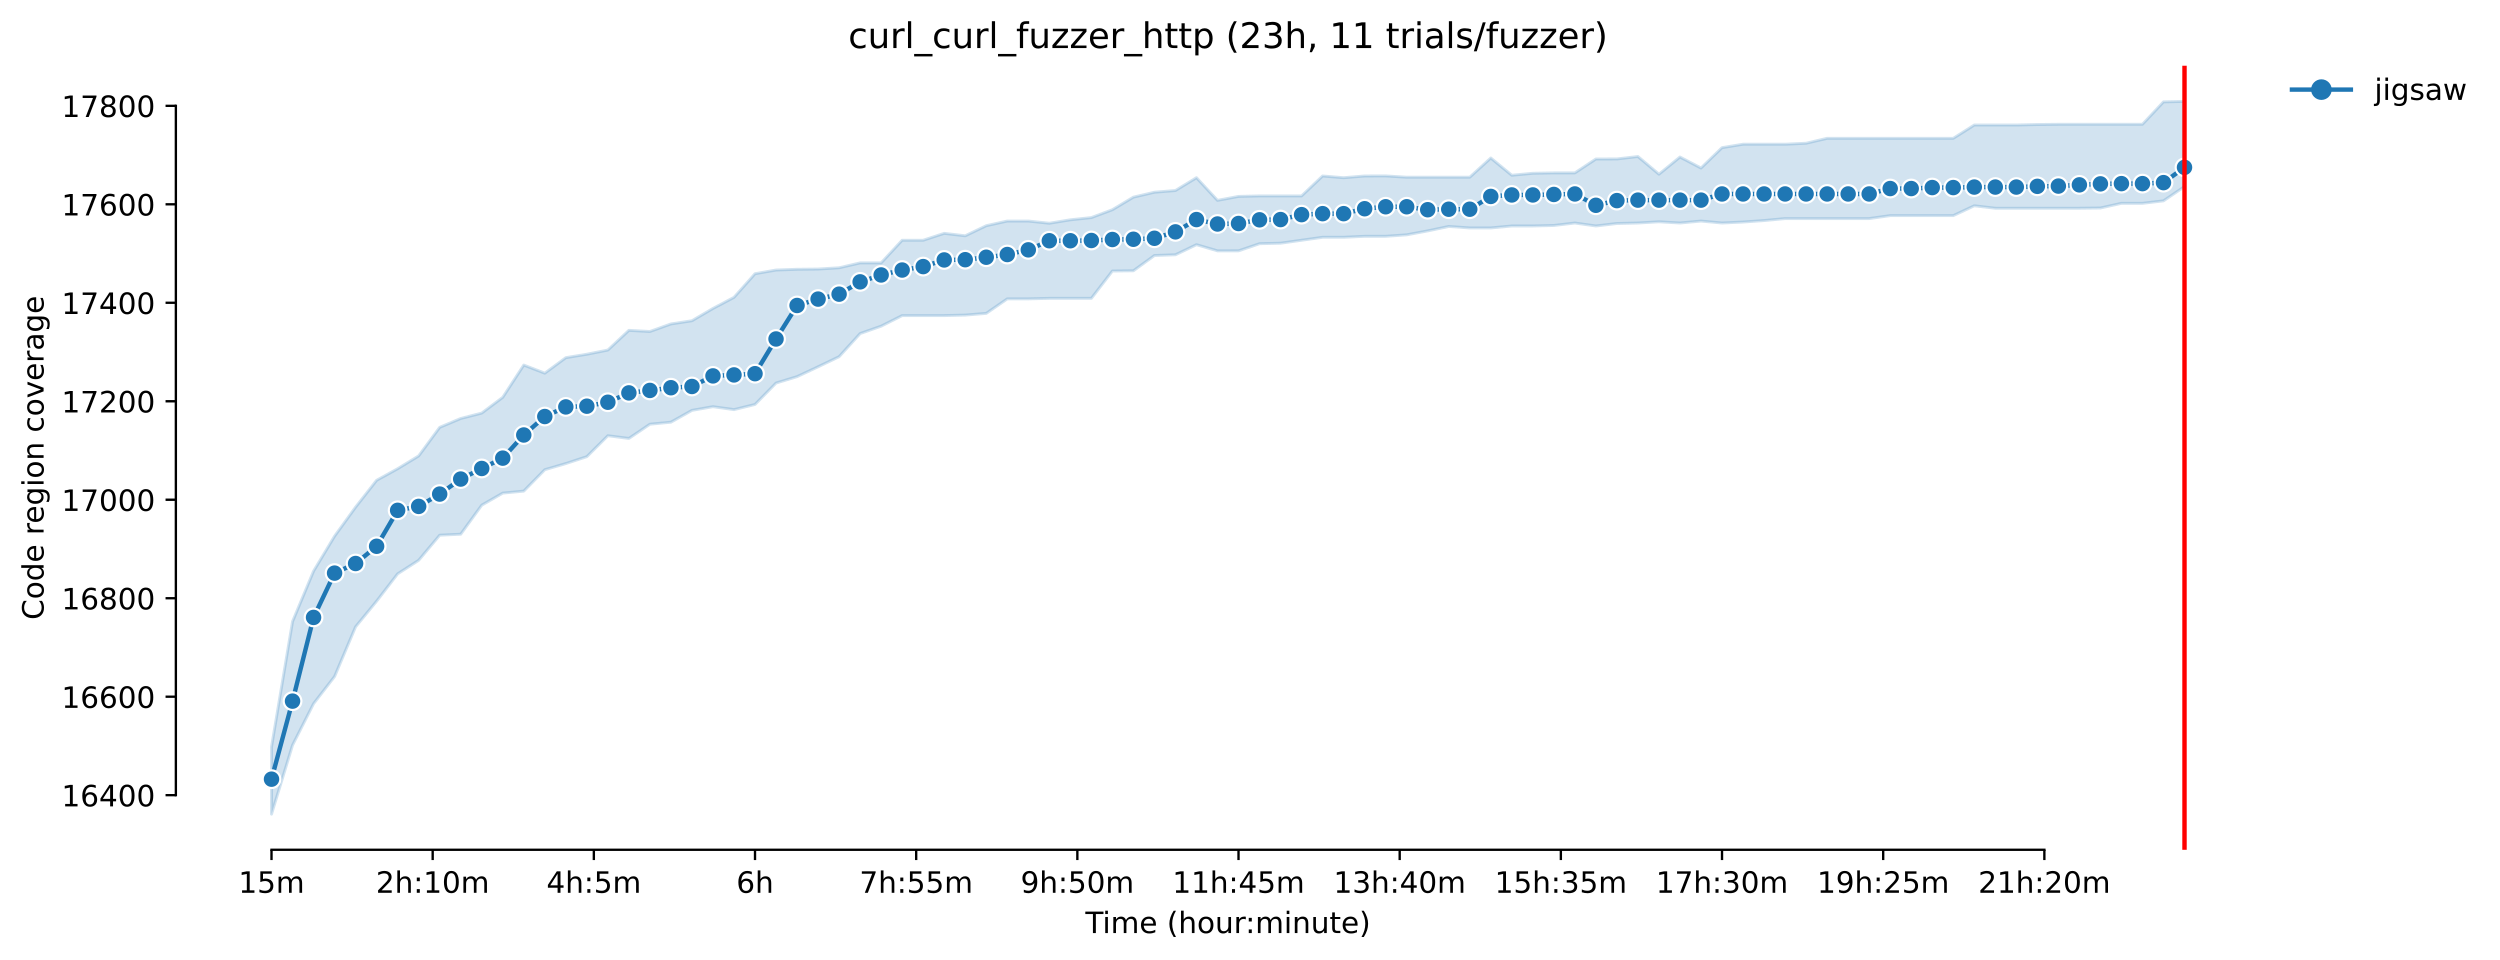 <?xml version="1.0" encoding="utf-8" standalone="no"?>
<!DOCTYPE svg PUBLIC "-//W3C//DTD SVG 1.1//EN"
  "http://www.w3.org/Graphics/SVG/1.1/DTD/svg11.dtd">
<!-- Created with matplotlib (https://matplotlib.org/) -->
<svg height="325.986pt" version="1.1" viewBox="0 0 848.551 325.986" width="848.551pt" xmlns="http://www.w3.org/2000/svg" xmlns:xlink="http://www.w3.org/1999/xlink">
 <defs>
  <style type="text/css">*{stroke-linecap:butt;stroke-linejoin:round;}</style>
 </defs>
 <g id="figure_1">
  <g id="patch_1">
   <path d="M 0 325.986 
L 848.551 325.986 
L 848.551 0 
L 0 0 
z
" style="fill:#ffffff;"/>
  </g>
  <g id="axes_1">
   <g id="patch_2">
    <path d="M 59.691 288.43 
L 773.931 288.43 
L 773.931 22.318 
L 59.691 22.318 
z
" style="fill:#ffffff;"/>
   </g>
   <g id="PolyCollection_1">
    <defs>
     <path d="M 92.156 -72.465 
L 92.156 -49.652 
L 99.291 -73.05 
L 106.427 -87.133 
L 113.562 -96.365 
L 120.697 -113.245 
L 127.832 -121.936 
L 134.968 -131.211 
L 142.103 -135.808 
L 149.238 -144.331 
L 156.373 -144.665 
L 163.509 -154.526 
L 170.644 -158.621 
L 177.779 -159.289 
L 184.915 -166.559 
L 192.05 -168.648 
L 199.185 -170.988 
L 206.32 -178.091 
L 213.456 -177.172 
L 220.591 -182 
L 227.726 -182.687 
L 234.861 -186.698 
L 241.997 -187.952 
L 249.132 -186.949 
L 256.267 -188.704 
L 263.402 -195.974 
L 270.538 -198.147 
L 277.673 -201.489 
L 284.808 -204.916 
L 291.943 -212.771 
L 299.079 -215.278 
L 306.214 -218.871 
L 313.349 -218.871 
L 320.485 -218.871 
L 327.62 -219.038 
L 334.755 -219.623 
L 341.89 -224.553 
L 349.026 -224.553 
L 356.161 -224.72 
L 363.296 -224.72 
L 370.431 -224.72 
L 377.567 -233.996 
L 384.702 -234.08 
L 391.837 -239.261 
L 398.972 -239.511 
L 406.108 -242.938 
L 413.243 -240.842 
L 420.378 -240.848 
L 427.514 -243.272 
L 434.649 -243.439 
L 441.784 -244.442 
L 448.919 -245.444 
L 456.055 -245.444 
L 463.19 -245.779 
L 470.325 -245.779 
L 477.46 -246.28 
L 484.596 -247.617 
L 491.731 -249.121 
L 498.866 -248.62 
L 506.001 -248.62 
L 513.137 -249.288 
L 520.272 -249.288 
L 527.407 -249.456 
L 534.542 -250.291 
L 541.678 -249.288 
L 548.813 -250.124 
L 555.948 -250.291 
L 563.084 -250.709 
L 570.219 -250.291 
L 577.354 -250.96 
L 584.489 -250.291 
L 591.625 -250.626 
L 598.76 -251.127 
L 605.895 -251.795 
L 613.03 -251.795 
L 620.166 -251.795 
L 627.301 -251.795 
L 634.436 -251.795 
L 641.571 -252.798 
L 648.707 -252.798 
L 655.842 -252.798 
L 662.977 -252.798 
L 670.113 -256.141 
L 677.248 -255.305 
L 684.383 -255.305 
L 691.518 -255.305 
L 698.654 -255.305 
L 705.789 -255.305 
L 712.924 -255.389 
L 720.059 -256.976 
L 727.195 -256.976 
L 734.33 -257.812 
L 741.465 -262.659 
L 741.465 -291.572 
L 741.465 -291.572 
L 734.33 -291.405 
L 727.195 -283.801 
L 720.059 -283.801 
L 712.924 -283.801 
L 705.789 -283.801 
L 698.654 -283.801 
L 691.518 -283.717 
L 684.383 -283.55 
L 677.248 -283.55 
L 670.113 -283.55 
L 662.977 -279.038 
L 655.842 -279.038 
L 648.707 -279.038 
L 641.571 -279.038 
L 634.436 -279.038 
L 627.301 -279.038 
L 620.166 -279.038 
L 613.03 -277.366 
L 605.895 -277.032 
L 598.76 -277.032 
L 591.625 -277.032 
L 584.489 -275.862 
L 577.354 -268.949 
L 570.219 -272.687 
L 563.084 -266.86 
L 555.948 -272.854 
L 548.813 -272.035 
L 541.678 -272.018 
L 534.542 -267.301 
L 527.407 -267.301 
L 520.272 -267.171 
L 513.137 -266.503 
L 506.001 -272.352 
L 498.866 -265.834 
L 491.731 -265.834 
L 484.596 -265.834 
L 477.46 -265.834 
L 470.325 -266.275 
L 463.19 -266.252 
L 456.055 -265.667 
L 448.919 -266.252 
L 441.784 -259.483 
L 434.649 -259.483 
L 427.514 -259.483 
L 420.378 -259.316 
L 413.243 -257.979 
L 406.108 -265.667 
L 398.972 -261.322 
L 391.837 -260.737 
L 384.702 -259.066 
L 377.567 -254.804 
L 370.431 -252.13 
L 363.296 -251.378 
L 356.161 -250.21 
L 349.026 -250.96 
L 341.89 -250.96 
L 334.755 -249.372 
L 327.62 -245.952 
L 320.485 -246.782 
L 313.349 -244.442 
L 306.214 -244.442 
L 299.079 -236.754 
L 291.943 -236.754 
L 284.808 -235.093 
L 277.673 -234.665 
L 270.538 -234.581 
L 263.402 -234.33 
L 256.267 -233.077 
L 249.132 -225.055 
L 241.997 -221.294 
L 234.861 -217.116 
L 227.726 -216.03 
L 220.591 -213.464 
L 213.456 -213.857 
L 206.32 -207.174 
L 199.185 -205.751 
L 192.05 -204.581 
L 184.915 -199.317 
L 177.779 -202.074 
L 170.644 -191.127 
L 163.509 -185.779 
L 156.373 -183.941 
L 149.238 -180.932 
L 142.103 -171.239 
L 134.968 -166.894 
L 127.832 -162.966 
L 120.697 -153.858 
L 113.562 -143.997 
L 106.427 -132.131 
L 99.291 -115.012 
L 92.156 -72.465 
z
" id="me5a1f3ed19" style="stroke:#1f77b4;stroke-opacity:0.2;"/>
    </defs>
    <g clip-path="url(#p9048ee7af1)">
     <use style="fill:#1f77b4;fill-opacity:0.2;stroke:#1f77b4;stroke-opacity:0.2;" x="0" xlink:href="#me5a1f3ed19" y="325.986"/>
    </g>
   </g>
   <g id="matplotlib.axis_1">
    <g id="xtick_1">
     <g id="line2d_1">
      <defs>
       <path d="M 0 0 
L 0 3.5 
" id="ma7b15129cd" style="stroke:#000000;stroke-width:0.8;"/>
      </defs>
      <g>
       <use style="stroke:#000000;stroke-width:0.8;" x="92.156" xlink:href="#ma7b15129cd" y="288.43"/>
      </g>
     </g>
     <g id="text_1">
      <!-- 15m -->
      <g transform="translate(80.923 303.029)scale(0.1 -0.1)">
       <defs>
        <path d="M 12.406 8.297 
L 28.516 8.297 
L 28.516 63.922 
L 10.984 60.406 
L 10.984 69.391 
L 28.422 72.906 
L 38.281 72.906 
L 38.281 8.297 
L 54.391 8.297 
L 54.391 0 
L 12.406 0 
z
" id="DejaVuSans-49"/>
        <path d="M 10.797 72.906 
L 49.516 72.906 
L 49.516 64.594 
L 19.828 64.594 
L 19.828 46.734 
Q 21.969 47.469 24.109 47.828 
Q 26.266 48.188 28.422 48.188 
Q 40.625 48.188 47.75 41.5 
Q 54.891 34.812 54.891 23.391 
Q 54.891 11.625 47.562 5.094 
Q 40.234 -1.422 26.906 -1.422 
Q 22.312 -1.422 17.547 -0.641 
Q 12.797 0.141 7.719 1.703 
L 7.719 11.625 
Q 12.109 9.234 16.797 8.062 
Q 21.484 6.891 26.703 6.891 
Q 35.156 6.891 40.078 11.328 
Q 45.016 15.766 45.016 23.391 
Q 45.016 31 40.078 35.438 
Q 35.156 39.891 26.703 39.891 
Q 22.75 39.891 18.812 39.016 
Q 14.891 38.141 10.797 36.281 
z
" id="DejaVuSans-53"/>
        <path d="M 52 44.188 
Q 55.375 50.25 60.062 53.125 
Q 64.75 56 71.094 56 
Q 79.641 56 84.281 50.016 
Q 88.922 44.047 88.922 33.016 
L 88.922 0 
L 79.891 0 
L 79.891 32.719 
Q 79.891 40.578 77.094 44.375 
Q 74.312 48.188 68.609 48.188 
Q 61.625 48.188 57.562 43.547 
Q 53.516 38.922 53.516 30.906 
L 53.516 0 
L 44.484 0 
L 44.484 32.719 
Q 44.484 40.625 41.703 44.406 
Q 38.922 48.188 33.109 48.188 
Q 26.219 48.188 22.156 43.531 
Q 18.109 38.875 18.109 30.906 
L 18.109 0 
L 9.078 0 
L 9.078 54.688 
L 18.109 54.688 
L 18.109 46.188 
Q 21.188 51.219 25.484 53.609 
Q 29.781 56 35.688 56 
Q 41.656 56 45.828 52.969 
Q 50 49.953 52 44.188 
z
" id="DejaVuSans-109"/>
       </defs>
       <use xlink:href="#DejaVuSans-49"/>
       <use x="63.623" xlink:href="#DejaVuSans-53"/>
       <use x="127.246" xlink:href="#DejaVuSans-109"/>
      </g>
     </g>
    </g>
    <g id="xtick_2">
     <g id="line2d_2">
      <g>
       <use style="stroke:#000000;stroke-width:0.8;" x="146.86" xlink:href="#ma7b15129cd" y="288.43"/>
      </g>
     </g>
     <g id="text_2">
      <!-- 2h:10m -->
      <g transform="translate(127.593 303.029)scale(0.1 -0.1)">
       <defs>
        <path d="M 19.188 8.297 
L 53.609 8.297 
L 53.609 0 
L 7.328 0 
L 7.328 8.297 
Q 12.938 14.109 22.625 23.891 
Q 32.328 33.688 34.812 36.531 
Q 39.547 41.844 41.422 45.531 
Q 43.312 49.219 43.312 52.781 
Q 43.312 58.594 39.234 62.25 
Q 35.156 65.922 28.609 65.922 
Q 23.969 65.922 18.812 64.312 
Q 13.672 62.703 7.812 59.422 
L 7.812 69.391 
Q 13.766 71.781 18.938 73 
Q 24.125 74.219 28.422 74.219 
Q 39.75 74.219 46.484 68.547 
Q 53.219 62.891 53.219 53.422 
Q 53.219 48.922 51.531 44.891 
Q 49.859 40.875 45.406 35.406 
Q 44.188 33.984 37.641 27.219 
Q 31.109 20.453 19.188 8.297 
z
" id="DejaVuSans-50"/>
        <path d="M 54.891 33.016 
L 54.891 0 
L 45.906 0 
L 45.906 32.719 
Q 45.906 40.484 42.875 44.328 
Q 39.844 48.188 33.797 48.188 
Q 26.516 48.188 22.312 43.547 
Q 18.109 38.922 18.109 30.906 
L 18.109 0 
L 9.078 0 
L 9.078 75.984 
L 18.109 75.984 
L 18.109 46.188 
Q 21.344 51.125 25.703 53.562 
Q 30.078 56 35.797 56 
Q 45.219 56 50.047 50.172 
Q 54.891 44.344 54.891 33.016 
z
" id="DejaVuSans-104"/>
        <path d="M 11.719 12.406 
L 22.016 12.406 
L 22.016 0 
L 11.719 0 
z
M 11.719 51.703 
L 22.016 51.703 
L 22.016 39.312 
L 11.719 39.312 
z
" id="DejaVuSans-58"/>
        <path d="M 31.781 66.406 
Q 24.172 66.406 20.328 58.906 
Q 16.5 51.422 16.5 36.375 
Q 16.5 21.391 20.328 13.891 
Q 24.172 6.391 31.781 6.391 
Q 39.453 6.391 43.281 13.891 
Q 47.125 21.391 47.125 36.375 
Q 47.125 51.422 43.281 58.906 
Q 39.453 66.406 31.781 66.406 
z
M 31.781 74.219 
Q 44.047 74.219 50.516 64.516 
Q 56.984 54.828 56.984 36.375 
Q 56.984 17.969 50.516 8.266 
Q 44.047 -1.422 31.781 -1.422 
Q 19.531 -1.422 13.062 8.266 
Q 6.594 17.969 6.594 36.375 
Q 6.594 54.828 13.062 64.516 
Q 19.531 74.219 31.781 74.219 
z
" id="DejaVuSans-48"/>
       </defs>
       <use xlink:href="#DejaVuSans-50"/>
       <use x="63.623" xlink:href="#DejaVuSans-104"/>
       <use x="127.002" xlink:href="#DejaVuSans-58"/>
       <use x="160.693" xlink:href="#DejaVuSans-49"/>
       <use x="224.316" xlink:href="#DejaVuSans-48"/>
       <use x="287.939" xlink:href="#DejaVuSans-109"/>
      </g>
     </g>
    </g>
    <g id="xtick_3">
     <g id="line2d_3">
      <g>
       <use style="stroke:#000000;stroke-width:0.8;" x="201.563" xlink:href="#ma7b15129cd" y="288.43"/>
      </g>
     </g>
     <g id="text_3">
      <!-- 4h:5m -->
      <g transform="translate(185.478 303.029)scale(0.1 -0.1)">
       <defs>
        <path d="M 37.797 64.312 
L 12.891 25.391 
L 37.797 25.391 
z
M 35.203 72.906 
L 47.609 72.906 
L 47.609 25.391 
L 58.016 25.391 
L 58.016 17.188 
L 47.609 17.188 
L 47.609 0 
L 37.797 0 
L 37.797 17.188 
L 4.891 17.188 
L 4.891 26.703 
z
" id="DejaVuSans-52"/>
       </defs>
       <use xlink:href="#DejaVuSans-52"/>
       <use x="63.623" xlink:href="#DejaVuSans-104"/>
       <use x="127.002" xlink:href="#DejaVuSans-58"/>
       <use x="160.693" xlink:href="#DejaVuSans-53"/>
       <use x="224.316" xlink:href="#DejaVuSans-109"/>
      </g>
     </g>
    </g>
    <g id="xtick_4">
     <g id="line2d_4">
      <g>
       <use style="stroke:#000000;stroke-width:0.8;" x="256.267" xlink:href="#ma7b15129cd" y="288.43"/>
      </g>
     </g>
     <g id="text_4">
      <!-- 6h -->
      <g transform="translate(249.917 303.029)scale(0.1 -0.1)">
       <defs>
        <path d="M 33.016 40.375 
Q 26.375 40.375 22.484 35.828 
Q 18.609 31.297 18.609 23.391 
Q 18.609 15.531 22.484 10.953 
Q 26.375 6.391 33.016 6.391 
Q 39.656 6.391 43.531 10.953 
Q 47.406 15.531 47.406 23.391 
Q 47.406 31.297 43.531 35.828 
Q 39.656 40.375 33.016 40.375 
z
M 52.594 71.297 
L 52.594 62.312 
Q 48.875 64.062 45.094 64.984 
Q 41.312 65.922 37.594 65.922 
Q 27.828 65.922 22.672 59.328 
Q 17.531 52.734 16.797 39.406 
Q 19.672 43.656 24.016 45.922 
Q 28.375 48.188 33.594 48.188 
Q 44.578 48.188 50.953 41.516 
Q 57.328 34.859 57.328 23.391 
Q 57.328 12.156 50.688 5.359 
Q 44.047 -1.422 33.016 -1.422 
Q 20.359 -1.422 13.672 8.266 
Q 6.984 17.969 6.984 36.375 
Q 6.984 53.656 15.188 63.938 
Q 23.391 74.219 37.203 74.219 
Q 40.922 74.219 44.703 73.484 
Q 48.484 72.75 52.594 71.297 
z
" id="DejaVuSans-54"/>
       </defs>
       <use xlink:href="#DejaVuSans-54"/>
       <use x="63.623" xlink:href="#DejaVuSans-104"/>
      </g>
     </g>
    </g>
    <g id="xtick_5">
     <g id="line2d_5">
      <g>
       <use style="stroke:#000000;stroke-width:0.8;" x="310.971" xlink:href="#ma7b15129cd" y="288.43"/>
      </g>
     </g>
     <g id="text_5">
      <!-- 7h:55m -->
      <g transform="translate(291.704 303.029)scale(0.1 -0.1)">
       <defs>
        <path d="M 8.203 72.906 
L 55.078 72.906 
L 55.078 68.703 
L 28.609 0 
L 18.312 0 
L 43.219 64.594 
L 8.203 64.594 
z
" id="DejaVuSans-55"/>
       </defs>
       <use xlink:href="#DejaVuSans-55"/>
       <use x="63.623" xlink:href="#DejaVuSans-104"/>
       <use x="127.002" xlink:href="#DejaVuSans-58"/>
       <use x="160.693" xlink:href="#DejaVuSans-53"/>
       <use x="224.316" xlink:href="#DejaVuSans-53"/>
       <use x="287.939" xlink:href="#DejaVuSans-109"/>
      </g>
     </g>
    </g>
    <g id="xtick_6">
     <g id="line2d_6">
      <g>
       <use style="stroke:#000000;stroke-width:0.8;" x="365.675" xlink:href="#ma7b15129cd" y="288.43"/>
      </g>
     </g>
     <g id="text_6">
      <!-- 9h:50m -->
      <g transform="translate(346.407 303.029)scale(0.1 -0.1)">
       <defs>
        <path d="M 10.984 1.516 
L 10.984 10.5 
Q 14.703 8.734 18.5 7.812 
Q 22.312 6.891 25.984 6.891 
Q 35.75 6.891 40.891 13.453 
Q 46.047 20.016 46.781 33.406 
Q 43.953 29.203 39.594 26.953 
Q 35.25 24.703 29.984 24.703 
Q 19.047 24.703 12.672 31.312 
Q 6.297 37.938 6.297 49.422 
Q 6.297 60.641 12.938 67.422 
Q 19.578 74.219 30.609 74.219 
Q 43.266 74.219 49.922 64.516 
Q 56.594 54.828 56.594 36.375 
Q 56.594 19.141 48.406 8.859 
Q 40.234 -1.422 26.422 -1.422 
Q 22.703 -1.422 18.891 -0.688 
Q 15.094 0.047 10.984 1.516 
z
M 30.609 32.422 
Q 37.25 32.422 41.125 36.953 
Q 45.016 41.5 45.016 49.422 
Q 45.016 57.281 41.125 61.844 
Q 37.25 66.406 30.609 66.406 
Q 23.969 66.406 20.094 61.844 
Q 16.219 57.281 16.219 49.422 
Q 16.219 41.5 20.094 36.953 
Q 23.969 32.422 30.609 32.422 
z
" id="DejaVuSans-57"/>
       </defs>
       <use xlink:href="#DejaVuSans-57"/>
       <use x="63.623" xlink:href="#DejaVuSans-104"/>
       <use x="127.002" xlink:href="#DejaVuSans-58"/>
       <use x="160.693" xlink:href="#DejaVuSans-53"/>
       <use x="224.316" xlink:href="#DejaVuSans-48"/>
       <use x="287.939" xlink:href="#DejaVuSans-109"/>
      </g>
     </g>
    </g>
    <g id="xtick_7">
     <g id="line2d_7">
      <g>
       <use style="stroke:#000000;stroke-width:0.8;" x="420.378" xlink:href="#ma7b15129cd" y="288.43"/>
      </g>
     </g>
     <g id="text_7">
      <!-- 11h:45m -->
      <g transform="translate(397.93 303.029)scale(0.1 -0.1)">
       <use xlink:href="#DejaVuSans-49"/>
       <use x="63.623" xlink:href="#DejaVuSans-49"/>
       <use x="127.246" xlink:href="#DejaVuSans-104"/>
       <use x="190.625" xlink:href="#DejaVuSans-58"/>
       <use x="224.316" xlink:href="#DejaVuSans-52"/>
       <use x="287.939" xlink:href="#DejaVuSans-53"/>
       <use x="351.562" xlink:href="#DejaVuSans-109"/>
      </g>
     </g>
    </g>
    <g id="xtick_8">
     <g id="line2d_8">
      <g>
       <use style="stroke:#000000;stroke-width:0.8;" x="475.082" xlink:href="#ma7b15129cd" y="288.43"/>
      </g>
     </g>
     <g id="text_8">
      <!-- 13h:40m -->
      <g transform="translate(452.634 303.029)scale(0.1 -0.1)">
       <defs>
        <path d="M 40.578 39.312 
Q 47.656 37.797 51.625 33 
Q 55.609 28.219 55.609 21.188 
Q 55.609 10.406 48.188 4.484 
Q 40.766 -1.422 27.094 -1.422 
Q 22.516 -1.422 17.656 -0.516 
Q 12.797 0.391 7.625 2.203 
L 7.625 11.719 
Q 11.719 9.328 16.594 8.109 
Q 21.484 6.891 26.812 6.891 
Q 36.078 6.891 40.938 10.547 
Q 45.797 14.203 45.797 21.188 
Q 45.797 27.641 41.281 31.266 
Q 36.766 34.906 28.719 34.906 
L 20.219 34.906 
L 20.219 43.016 
L 29.109 43.016 
Q 36.375 43.016 40.234 45.922 
Q 44.094 48.828 44.094 54.297 
Q 44.094 59.906 40.109 62.906 
Q 36.141 65.922 28.719 65.922 
Q 24.656 65.922 20.016 65.031 
Q 15.375 64.156 9.812 62.312 
L 9.812 71.094 
Q 15.438 72.656 20.344 73.438 
Q 25.25 74.219 29.594 74.219 
Q 40.828 74.219 47.359 69.109 
Q 53.906 64.016 53.906 55.328 
Q 53.906 49.266 50.438 45.094 
Q 46.969 40.922 40.578 39.312 
z
" id="DejaVuSans-51"/>
       </defs>
       <use xlink:href="#DejaVuSans-49"/>
       <use x="63.623" xlink:href="#DejaVuSans-51"/>
       <use x="127.246" xlink:href="#DejaVuSans-104"/>
       <use x="190.625" xlink:href="#DejaVuSans-58"/>
       <use x="224.316" xlink:href="#DejaVuSans-52"/>
       <use x="287.939" xlink:href="#DejaVuSans-48"/>
       <use x="351.562" xlink:href="#DejaVuSans-109"/>
      </g>
     </g>
    </g>
    <g id="xtick_9">
     <g id="line2d_9">
      <g>
       <use style="stroke:#000000;stroke-width:0.8;" x="529.786" xlink:href="#ma7b15129cd" y="288.43"/>
      </g>
     </g>
     <g id="text_9">
      <!-- 15h:35m -->
      <g transform="translate(507.337 303.029)scale(0.1 -0.1)">
       <use xlink:href="#DejaVuSans-49"/>
       <use x="63.623" xlink:href="#DejaVuSans-53"/>
       <use x="127.246" xlink:href="#DejaVuSans-104"/>
       <use x="190.625" xlink:href="#DejaVuSans-58"/>
       <use x="224.316" xlink:href="#DejaVuSans-51"/>
       <use x="287.939" xlink:href="#DejaVuSans-53"/>
       <use x="351.562" xlink:href="#DejaVuSans-109"/>
      </g>
     </g>
    </g>
    <g id="xtick_10">
     <g id="line2d_10">
      <g>
       <use style="stroke:#000000;stroke-width:0.8;" x="584.489" xlink:href="#ma7b15129cd" y="288.43"/>
      </g>
     </g>
     <g id="text_10">
      <!-- 17h:30m -->
      <g transform="translate(562.041 303.029)scale(0.1 -0.1)">
       <use xlink:href="#DejaVuSans-49"/>
       <use x="63.623" xlink:href="#DejaVuSans-55"/>
       <use x="127.246" xlink:href="#DejaVuSans-104"/>
       <use x="190.625" xlink:href="#DejaVuSans-58"/>
       <use x="224.316" xlink:href="#DejaVuSans-51"/>
       <use x="287.939" xlink:href="#DejaVuSans-48"/>
       <use x="351.562" xlink:href="#DejaVuSans-109"/>
      </g>
     </g>
    </g>
    <g id="xtick_11">
     <g id="line2d_11">
      <g>
       <use style="stroke:#000000;stroke-width:0.8;" x="639.193" xlink:href="#ma7b15129cd" y="288.43"/>
      </g>
     </g>
     <g id="text_11">
      <!-- 19h:25m -->
      <g transform="translate(616.745 303.029)scale(0.1 -0.1)">
       <use xlink:href="#DejaVuSans-49"/>
       <use x="63.623" xlink:href="#DejaVuSans-57"/>
       <use x="127.246" xlink:href="#DejaVuSans-104"/>
       <use x="190.625" xlink:href="#DejaVuSans-58"/>
       <use x="224.316" xlink:href="#DejaVuSans-50"/>
       <use x="287.939" xlink:href="#DejaVuSans-53"/>
       <use x="351.562" xlink:href="#DejaVuSans-109"/>
      </g>
     </g>
    </g>
    <g id="xtick_12">
     <g id="line2d_12">
      <g>
       <use style="stroke:#000000;stroke-width:0.8;" x="693.897" xlink:href="#ma7b15129cd" y="288.43"/>
      </g>
     </g>
     <g id="text_12">
      <!-- 21h:20m -->
      <g transform="translate(671.448 303.029)scale(0.1 -0.1)">
       <use xlink:href="#DejaVuSans-50"/>
       <use x="63.623" xlink:href="#DejaVuSans-49"/>
       <use x="127.246" xlink:href="#DejaVuSans-104"/>
       <use x="190.625" xlink:href="#DejaVuSans-58"/>
       <use x="224.316" xlink:href="#DejaVuSans-50"/>
       <use x="287.939" xlink:href="#DejaVuSans-48"/>
       <use x="351.562" xlink:href="#DejaVuSans-109"/>
      </g>
     </g>
    </g>
    <g id="text_13">
     <!-- Time (hour:minute) -->
     <g transform="translate(368.404 316.707)scale(0.1 -0.1)">
      <defs>
       <path d="M -0.297 72.906 
L 61.375 72.906 
L 61.375 64.594 
L 35.5 64.594 
L 35.5 0 
L 25.594 0 
L 25.594 64.594 
L -0.297 64.594 
z
" id="DejaVuSans-84"/>
       <path d="M 9.422 54.688 
L 18.406 54.688 
L 18.406 0 
L 9.422 0 
z
M 9.422 75.984 
L 18.406 75.984 
L 18.406 64.594 
L 9.422 64.594 
z
" id="DejaVuSans-105"/>
       <path d="M 56.203 29.594 
L 56.203 25.203 
L 14.891 25.203 
Q 15.484 15.922 20.484 11.062 
Q 25.484 6.203 34.422 6.203 
Q 39.594 6.203 44.453 7.469 
Q 49.312 8.734 54.109 11.281 
L 54.109 2.781 
Q 49.266 0.734 44.188 -0.344 
Q 39.109 -1.422 33.891 -1.422 
Q 20.797 -1.422 13.156 6.188 
Q 5.516 13.812 5.516 26.812 
Q 5.516 40.234 12.766 48.109 
Q 20.016 56 32.328 56 
Q 43.359 56 49.781 48.891 
Q 56.203 41.797 56.203 29.594 
z
M 47.219 32.234 
Q 47.125 39.594 43.094 43.984 
Q 39.062 48.391 32.422 48.391 
Q 24.906 48.391 20.391 44.141 
Q 15.875 39.891 15.188 32.172 
z
" id="DejaVuSans-101"/>
       <path id="DejaVuSans-32"/>
       <path d="M 31 75.875 
Q 24.469 64.656 21.281 53.656 
Q 18.109 42.672 18.109 31.391 
Q 18.109 20.125 21.312 9.062 
Q 24.516 -2 31 -13.188 
L 23.188 -13.188 
Q 15.875 -1.703 12.234 9.375 
Q 8.594 20.453 8.594 31.391 
Q 8.594 42.281 12.203 53.312 
Q 15.828 64.359 23.188 75.875 
z
" id="DejaVuSans-40"/>
       <path d="M 30.609 48.391 
Q 23.391 48.391 19.188 42.75 
Q 14.984 37.109 14.984 27.297 
Q 14.984 17.484 19.156 11.844 
Q 23.344 6.203 30.609 6.203 
Q 37.797 6.203 41.984 11.859 
Q 46.188 17.531 46.188 27.297 
Q 46.188 37.016 41.984 42.703 
Q 37.797 48.391 30.609 48.391 
z
M 30.609 56 
Q 42.328 56 49.016 48.375 
Q 55.719 40.766 55.719 27.297 
Q 55.719 13.875 49.016 6.219 
Q 42.328 -1.422 30.609 -1.422 
Q 18.844 -1.422 12.172 6.219 
Q 5.516 13.875 5.516 27.297 
Q 5.516 40.766 12.172 48.375 
Q 18.844 56 30.609 56 
z
" id="DejaVuSans-111"/>
       <path d="M 8.5 21.578 
L 8.5 54.688 
L 17.484 54.688 
L 17.484 21.922 
Q 17.484 14.156 20.5 10.266 
Q 23.531 6.391 29.594 6.391 
Q 36.859 6.391 41.078 11.031 
Q 45.312 15.672 45.312 23.688 
L 45.312 54.688 
L 54.297 54.688 
L 54.297 0 
L 45.312 0 
L 45.312 8.406 
Q 42.047 3.422 37.719 1 
Q 33.406 -1.422 27.688 -1.422 
Q 18.266 -1.422 13.375 4.438 
Q 8.5 10.297 8.5 21.578 
z
M 31.109 56 
z
" id="DejaVuSans-117"/>
       <path d="M 41.109 46.297 
Q 39.594 47.172 37.812 47.578 
Q 36.031 48 33.891 48 
Q 26.266 48 22.188 43.047 
Q 18.109 38.094 18.109 28.812 
L 18.109 0 
L 9.078 0 
L 9.078 54.688 
L 18.109 54.688 
L 18.109 46.188 
Q 20.953 51.172 25.484 53.578 
Q 30.031 56 36.531 56 
Q 37.453 56 38.578 55.875 
Q 39.703 55.766 41.062 55.516 
z
" id="DejaVuSans-114"/>
       <path d="M 54.891 33.016 
L 54.891 0 
L 45.906 0 
L 45.906 32.719 
Q 45.906 40.484 42.875 44.328 
Q 39.844 48.188 33.797 48.188 
Q 26.516 48.188 22.312 43.547 
Q 18.109 38.922 18.109 30.906 
L 18.109 0 
L 9.078 0 
L 9.078 54.688 
L 18.109 54.688 
L 18.109 46.188 
Q 21.344 51.125 25.703 53.562 
Q 30.078 56 35.797 56 
Q 45.219 56 50.047 50.172 
Q 54.891 44.344 54.891 33.016 
z
" id="DejaVuSans-110"/>
       <path d="M 18.312 70.219 
L 18.312 54.688 
L 36.812 54.688 
L 36.812 47.703 
L 18.312 47.703 
L 18.312 18.016 
Q 18.312 11.328 20.141 9.422 
Q 21.969 7.516 27.594 7.516 
L 36.812 7.516 
L 36.812 0 
L 27.594 0 
Q 17.188 0 13.234 3.875 
Q 9.281 7.766 9.281 18.016 
L 9.281 47.703 
L 2.688 47.703 
L 2.688 54.688 
L 9.281 54.688 
L 9.281 70.219 
z
" id="DejaVuSans-116"/>
       <path d="M 8.016 75.875 
L 15.828 75.875 
Q 23.141 64.359 26.781 53.312 
Q 30.422 42.281 30.422 31.391 
Q 30.422 20.453 26.781 9.375 
Q 23.141 -1.703 15.828 -13.188 
L 8.016 -13.188 
Q 14.5 -2 17.703 9.062 
Q 20.906 20.125 20.906 31.391 
Q 20.906 42.672 17.703 53.656 
Q 14.5 64.656 8.016 75.875 
z
" id="DejaVuSans-41"/>
      </defs>
      <use xlink:href="#DejaVuSans-84"/>
      <use x="57.959" xlink:href="#DejaVuSans-105"/>
      <use x="85.742" xlink:href="#DejaVuSans-109"/>
      <use x="183.154" xlink:href="#DejaVuSans-101"/>
      <use x="244.678" xlink:href="#DejaVuSans-32"/>
      <use x="276.465" xlink:href="#DejaVuSans-40"/>
      <use x="315.479" xlink:href="#DejaVuSans-104"/>
      <use x="378.857" xlink:href="#DejaVuSans-111"/>
      <use x="440.039" xlink:href="#DejaVuSans-117"/>
      <use x="503.418" xlink:href="#DejaVuSans-114"/>
      <use x="542.781" xlink:href="#DejaVuSans-58"/>
      <use x="576.473" xlink:href="#DejaVuSans-109"/>
      <use x="673.885" xlink:href="#DejaVuSans-105"/>
      <use x="701.668" xlink:href="#DejaVuSans-110"/>
      <use x="765.047" xlink:href="#DejaVuSans-117"/>
      <use x="828.426" xlink:href="#DejaVuSans-116"/>
      <use x="867.635" xlink:href="#DejaVuSans-101"/>
      <use x="929.158" xlink:href="#DejaVuSans-41"/>
     </g>
    </g>
   </g>
   <g id="matplotlib.axis_2">
    <g id="ytick_1">
     <g id="line2d_13">
      <defs>
       <path d="M 0 0 
L -3.5 0 
" id="m3bc9f519c0" style="stroke:#000000;stroke-width:0.8;"/>
      </defs>
      <g>
       <use style="stroke:#000000;stroke-width:0.8;" x="59.691" xlink:href="#m3bc9f519c0" y="269.9"/>
      </g>
     </g>
     <g id="text_14">
      <!-- 16400 -->
      <g transform="translate(20.878 273.699)scale(0.1 -0.1)">
       <use xlink:href="#DejaVuSans-49"/>
       <use x="63.623" xlink:href="#DejaVuSans-54"/>
       <use x="127.246" xlink:href="#DejaVuSans-52"/>
       <use x="190.869" xlink:href="#DejaVuSans-48"/>
       <use x="254.492" xlink:href="#DejaVuSans-48"/>
      </g>
     </g>
    </g>
    <g id="ytick_2">
     <g id="line2d_14">
      <g>
       <use style="stroke:#000000;stroke-width:0.8;" x="59.691" xlink:href="#m3bc9f519c0" y="236.474"/>
      </g>
     </g>
     <g id="text_15">
      <!-- 16600 -->
      <g transform="translate(20.878 240.273)scale(0.1 -0.1)">
       <use xlink:href="#DejaVuSans-49"/>
       <use x="63.623" xlink:href="#DejaVuSans-54"/>
       <use x="127.246" xlink:href="#DejaVuSans-54"/>
       <use x="190.869" xlink:href="#DejaVuSans-48"/>
       <use x="254.492" xlink:href="#DejaVuSans-48"/>
      </g>
     </g>
    </g>
    <g id="ytick_3">
     <g id="line2d_15">
      <g>
       <use style="stroke:#000000;stroke-width:0.8;" x="59.691" xlink:href="#m3bc9f519c0" y="203.048"/>
      </g>
     </g>
     <g id="text_16">
      <!-- 16800 -->
      <g transform="translate(20.878 206.847)scale(0.1 -0.1)">
       <defs>
        <path d="M 31.781 34.625 
Q 24.75 34.625 20.719 30.859 
Q 16.703 27.094 16.703 20.516 
Q 16.703 13.922 20.719 10.156 
Q 24.75 6.391 31.781 6.391 
Q 38.812 6.391 42.859 10.172 
Q 46.922 13.969 46.922 20.516 
Q 46.922 27.094 42.891 30.859 
Q 38.875 34.625 31.781 34.625 
z
M 21.922 38.812 
Q 15.578 40.375 12.031 44.719 
Q 8.5 49.078 8.5 55.328 
Q 8.5 64.062 14.719 69.141 
Q 20.953 74.219 31.781 74.219 
Q 42.672 74.219 48.875 69.141 
Q 55.078 64.062 55.078 55.328 
Q 55.078 49.078 51.531 44.719 
Q 48 40.375 41.703 38.812 
Q 48.828 37.156 52.797 32.312 
Q 56.781 27.484 56.781 20.516 
Q 56.781 9.906 50.312 4.234 
Q 43.844 -1.422 31.781 -1.422 
Q 19.734 -1.422 13.25 4.234 
Q 6.781 9.906 6.781 20.516 
Q 6.781 27.484 10.781 32.312 
Q 14.797 37.156 21.922 38.812 
z
M 18.312 54.391 
Q 18.312 48.734 21.844 45.562 
Q 25.391 42.391 31.781 42.391 
Q 38.141 42.391 41.719 45.562 
Q 45.312 48.734 45.312 54.391 
Q 45.312 60.062 41.719 63.234 
Q 38.141 66.406 31.781 66.406 
Q 25.391 66.406 21.844 63.234 
Q 18.312 60.062 18.312 54.391 
z
" id="DejaVuSans-56"/>
       </defs>
       <use xlink:href="#DejaVuSans-49"/>
       <use x="63.623" xlink:href="#DejaVuSans-54"/>
       <use x="127.246" xlink:href="#DejaVuSans-56"/>
       <use x="190.869" xlink:href="#DejaVuSans-48"/>
       <use x="254.492" xlink:href="#DejaVuSans-48"/>
      </g>
     </g>
    </g>
    <g id="ytick_4">
     <g id="line2d_16">
      <g>
       <use style="stroke:#000000;stroke-width:0.8;" x="59.691" xlink:href="#m3bc9f519c0" y="169.622"/>
      </g>
     </g>
     <g id="text_17">
      <!-- 17000 -->
      <g transform="translate(20.878 173.421)scale(0.1 -0.1)">
       <use xlink:href="#DejaVuSans-49"/>
       <use x="63.623" xlink:href="#DejaVuSans-55"/>
       <use x="127.246" xlink:href="#DejaVuSans-48"/>
       <use x="190.869" xlink:href="#DejaVuSans-48"/>
       <use x="254.492" xlink:href="#DejaVuSans-48"/>
      </g>
     </g>
    </g>
    <g id="ytick_5">
     <g id="line2d_17">
      <g>
       <use style="stroke:#000000;stroke-width:0.8;" x="59.691" xlink:href="#m3bc9f519c0" y="136.196"/>
      </g>
     </g>
     <g id="text_18">
      <!-- 17200 -->
      <g transform="translate(20.878 139.995)scale(0.1 -0.1)">
       <use xlink:href="#DejaVuSans-49"/>
       <use x="63.623" xlink:href="#DejaVuSans-55"/>
       <use x="127.246" xlink:href="#DejaVuSans-50"/>
       <use x="190.869" xlink:href="#DejaVuSans-48"/>
       <use x="254.492" xlink:href="#DejaVuSans-48"/>
      </g>
     </g>
    </g>
    <g id="ytick_6">
     <g id="line2d_18">
      <g>
       <use style="stroke:#000000;stroke-width:0.8;" x="59.691" xlink:href="#m3bc9f519c0" y="102.77"/>
      </g>
     </g>
     <g id="text_19">
      <!-- 17400 -->
      <g transform="translate(20.878 106.569)scale(0.1 -0.1)">
       <use xlink:href="#DejaVuSans-49"/>
       <use x="63.623" xlink:href="#DejaVuSans-55"/>
       <use x="127.246" xlink:href="#DejaVuSans-52"/>
       <use x="190.869" xlink:href="#DejaVuSans-48"/>
       <use x="254.492" xlink:href="#DejaVuSans-48"/>
      </g>
     </g>
    </g>
    <g id="ytick_7">
     <g id="line2d_19">
      <g>
       <use style="stroke:#000000;stroke-width:0.8;" x="59.691" xlink:href="#m3bc9f519c0" y="69.344"/>
      </g>
     </g>
     <g id="text_20">
      <!-- 17600 -->
      <g transform="translate(20.878 73.143)scale(0.1 -0.1)">
       <use xlink:href="#DejaVuSans-49"/>
       <use x="63.623" xlink:href="#DejaVuSans-55"/>
       <use x="127.246" xlink:href="#DejaVuSans-54"/>
       <use x="190.869" xlink:href="#DejaVuSans-48"/>
       <use x="254.492" xlink:href="#DejaVuSans-48"/>
      </g>
     </g>
    </g>
    <g id="ytick_8">
     <g id="line2d_20">
      <g>
       <use style="stroke:#000000;stroke-width:0.8;" x="59.691" xlink:href="#m3bc9f519c0" y="35.918"/>
      </g>
     </g>
     <g id="text_21">
      <!-- 17800 -->
      <g transform="translate(20.878 39.718)scale(0.1 -0.1)">
       <use xlink:href="#DejaVuSans-49"/>
       <use x="63.623" xlink:href="#DejaVuSans-55"/>
       <use x="127.246" xlink:href="#DejaVuSans-56"/>
       <use x="190.869" xlink:href="#DejaVuSans-48"/>
       <use x="254.492" xlink:href="#DejaVuSans-48"/>
      </g>
     </g>
    </g>
    <g id="text_22">
     <!-- Code region coverage -->
     <g transform="translate(14.798 210.38)rotate(-90)scale(0.1 -0.1)">
      <defs>
       <path d="M 64.406 67.281 
L 64.406 56.891 
Q 59.422 61.531 53.781 63.812 
Q 48.141 66.109 41.797 66.109 
Q 29.297 66.109 22.656 58.469 
Q 16.016 50.828 16.016 36.375 
Q 16.016 21.969 22.656 14.328 
Q 29.297 6.688 41.797 6.688 
Q 48.141 6.688 53.781 8.984 
Q 59.422 11.281 64.406 15.922 
L 64.406 5.609 
Q 59.234 2.094 53.438 0.328 
Q 47.656 -1.422 41.219 -1.422 
Q 24.656 -1.422 15.125 8.703 
Q 5.609 18.844 5.609 36.375 
Q 5.609 53.953 15.125 64.078 
Q 24.656 74.219 41.219 74.219 
Q 47.75 74.219 53.531 72.484 
Q 59.328 70.75 64.406 67.281 
z
" id="DejaVuSans-67"/>
       <path d="M 45.406 46.391 
L 45.406 75.984 
L 54.391 75.984 
L 54.391 0 
L 45.406 0 
L 45.406 8.203 
Q 42.578 3.328 38.25 0.953 
Q 33.938 -1.422 27.875 -1.422 
Q 17.969 -1.422 11.734 6.484 
Q 5.516 14.406 5.516 27.297 
Q 5.516 40.188 11.734 48.094 
Q 17.969 56 27.875 56 
Q 33.938 56 38.25 53.625 
Q 42.578 51.266 45.406 46.391 
z
M 14.797 27.297 
Q 14.797 17.391 18.875 11.75 
Q 22.953 6.109 30.078 6.109 
Q 37.203 6.109 41.297 11.75 
Q 45.406 17.391 45.406 27.297 
Q 45.406 37.203 41.297 42.844 
Q 37.203 48.484 30.078 48.484 
Q 22.953 48.484 18.875 42.844 
Q 14.797 37.203 14.797 27.297 
z
" id="DejaVuSans-100"/>
       <path d="M 45.406 27.984 
Q 45.406 37.75 41.375 43.109 
Q 37.359 48.484 30.078 48.484 
Q 22.859 48.484 18.828 43.109 
Q 14.797 37.75 14.797 27.984 
Q 14.797 18.266 18.828 12.891 
Q 22.859 7.516 30.078 7.516 
Q 37.359 7.516 41.375 12.891 
Q 45.406 18.266 45.406 27.984 
z
M 54.391 6.781 
Q 54.391 -7.172 48.188 -13.984 
Q 42 -20.797 29.203 -20.797 
Q 24.469 -20.797 20.266 -20.094 
Q 16.062 -19.391 12.109 -17.922 
L 12.109 -9.188 
Q 16.062 -11.328 19.922 -12.344 
Q 23.781 -13.375 27.781 -13.375 
Q 36.625 -13.375 41.016 -8.766 
Q 45.406 -4.156 45.406 5.172 
L 45.406 9.625 
Q 42.625 4.781 38.281 2.391 
Q 33.938 0 27.875 0 
Q 17.828 0 11.672 7.656 
Q 5.516 15.328 5.516 27.984 
Q 5.516 40.672 11.672 48.328 
Q 17.828 56 27.875 56 
Q 33.938 56 38.281 53.609 
Q 42.625 51.219 45.406 46.391 
L 45.406 54.688 
L 54.391 54.688 
z
" id="DejaVuSans-103"/>
       <path d="M 48.781 52.594 
L 48.781 44.188 
Q 44.969 46.297 41.141 47.344 
Q 37.312 48.391 33.406 48.391 
Q 24.656 48.391 19.812 42.844 
Q 14.984 37.312 14.984 27.297 
Q 14.984 17.281 19.812 11.734 
Q 24.656 6.203 33.406 6.203 
Q 37.312 6.203 41.141 7.25 
Q 44.969 8.297 48.781 10.406 
L 48.781 2.094 
Q 45.016 0.344 40.984 -0.531 
Q 36.969 -1.422 32.422 -1.422 
Q 20.062 -1.422 12.781 6.344 
Q 5.516 14.109 5.516 27.297 
Q 5.516 40.672 12.859 48.328 
Q 20.219 56 33.016 56 
Q 37.156 56 41.109 55.141 
Q 45.062 54.297 48.781 52.594 
z
" id="DejaVuSans-99"/>
       <path d="M 2.984 54.688 
L 12.5 54.688 
L 29.594 8.797 
L 46.688 54.688 
L 56.203 54.688 
L 35.688 0 
L 23.484 0 
z
" id="DejaVuSans-118"/>
       <path d="M 34.281 27.484 
Q 23.391 27.484 19.188 25 
Q 14.984 22.516 14.984 16.5 
Q 14.984 11.719 18.141 8.906 
Q 21.297 6.109 26.703 6.109 
Q 34.188 6.109 38.703 11.406 
Q 43.219 16.703 43.219 25.484 
L 43.219 27.484 
z
M 52.203 31.203 
L 52.203 0 
L 43.219 0 
L 43.219 8.297 
Q 40.141 3.328 35.547 0.953 
Q 30.953 -1.422 24.312 -1.422 
Q 15.922 -1.422 10.953 3.297 
Q 6 8.016 6 15.922 
Q 6 25.141 12.172 29.828 
Q 18.359 34.516 30.609 34.516 
L 43.219 34.516 
L 43.219 35.406 
Q 43.219 41.609 39.141 45 
Q 35.062 48.391 27.688 48.391 
Q 23 48.391 18.547 47.266 
Q 14.109 46.141 10.016 43.891 
L 10.016 52.203 
Q 14.938 54.109 19.578 55.047 
Q 24.219 56 28.609 56 
Q 40.484 56 46.344 49.844 
Q 52.203 43.703 52.203 31.203 
z
" id="DejaVuSans-97"/>
      </defs>
      <use xlink:href="#DejaVuSans-67"/>
      <use x="69.824" xlink:href="#DejaVuSans-111"/>
      <use x="131.006" xlink:href="#DejaVuSans-100"/>
      <use x="194.482" xlink:href="#DejaVuSans-101"/>
      <use x="256.006" xlink:href="#DejaVuSans-32"/>
      <use x="287.793" xlink:href="#DejaVuSans-114"/>
      <use x="326.656" xlink:href="#DejaVuSans-101"/>
      <use x="388.18" xlink:href="#DejaVuSans-103"/>
      <use x="451.656" xlink:href="#DejaVuSans-105"/>
      <use x="479.439" xlink:href="#DejaVuSans-111"/>
      <use x="540.621" xlink:href="#DejaVuSans-110"/>
      <use x="604" xlink:href="#DejaVuSans-32"/>
      <use x="635.787" xlink:href="#DejaVuSans-99"/>
      <use x="690.768" xlink:href="#DejaVuSans-111"/>
      <use x="751.949" xlink:href="#DejaVuSans-118"/>
      <use x="811.129" xlink:href="#DejaVuSans-101"/>
      <use x="872.652" xlink:href="#DejaVuSans-114"/>
      <use x="913.766" xlink:href="#DejaVuSans-97"/>
      <use x="975.045" xlink:href="#DejaVuSans-103"/>
      <use x="1038.521" xlink:href="#DejaVuSans-101"/>
     </g>
    </g>
   </g>
   <g id="line2d_21">
    <path clip-path="url(#p9048ee7af1)" d="M 92.156 264.468 
L 99.291 237.978 
L 106.427 209.566 
L 113.562 194.524 
L 120.697 191.265 
L 127.832 185.416 
L 134.968 173.215 
L 142.103 171.878 
L 149.238 167.7 
L 156.373 162.602 
L 163.509 159.009 
L 170.644 155.499 
L 177.779 147.644 
L 184.915 141.377 
L 192.05 138.118 
L 199.185 137.867 
L 206.32 136.53 
L 213.456 133.355 
L 220.591 132.519 
L 227.726 131.6 
L 234.861 131.182 
L 241.997 127.589 
L 249.132 127.255 
L 256.267 126.837 
L 263.402 115.054 
L 270.538 103.689 
L 277.673 101.517 
L 284.808 99.845 
L 291.943 95.667 
L 299.079 93.327 
L 306.214 91.656 
L 313.349 90.486 
L 320.485 88.23 
L 327.62 88.146 
L 334.755 87.311 
L 341.89 86.391 
L 349.026 84.804 
L 356.161 81.712 
L 363.296 81.712 
L 370.431 81.628 
L 377.567 81.294 
L 384.702 81.21 
L 391.837 80.876 
L 398.972 78.703 
L 406.108 74.525 
L 413.243 76.029 
L 420.378 75.862 
L 427.514 74.609 
L 434.649 74.525 
L 441.784 72.854 
L 448.919 72.52 
L 456.055 72.52 
L 463.19 70.848 
L 470.325 70.18 
L 477.46 70.18 
L 484.596 71.183 
L 491.731 71.015 
L 498.866 71.015 
L 506.001 66.67 
L 513.137 66.169 
L 520.272 66.169 
L 527.407 66.002 
L 534.542 65.834 
L 541.678 69.678 
L 548.813 68.091 
L 555.948 67.924 
L 563.084 67.924 
L 570.219 67.924 
L 577.354 67.924 
L 584.489 65.834 
L 591.625 65.834 
L 598.76 65.834 
L 605.895 65.834 
L 613.03 65.834 
L 620.166 65.834 
L 627.301 65.834 
L 634.436 65.834 
L 641.571 63.996 
L 648.707 63.996 
L 655.842 63.662 
L 662.977 63.662 
L 670.113 63.495 
L 677.248 63.495 
L 684.383 63.495 
L 691.518 63.244 
L 698.654 63.16 
L 705.789 62.743 
L 712.924 62.408 
L 720.059 62.325 
L 727.195 62.325 
L 734.33 61.99 
L 741.465 56.809 
" style="fill:none;stroke:#1f77b4;stroke-linecap:square;stroke-width:1.5;"/>
    <defs>
     <path d="M 0 3 
C 0.796 3 1.559 2.684 2.121 2.121 
C 2.684 1.559 3 0.796 3 0 
C 3 -0.796 2.684 -1.559 2.121 -2.121 
C 1.559 -2.684 0.796 -3 0 -3 
C -0.796 -3 -1.559 -2.684 -2.121 -2.121 
C -2.684 -1.559 -3 -0.796 -3 0 
C -3 0.796 -2.684 1.559 -2.121 2.121 
C -1.559 2.684 -0.796 3 0 3 
z
" id="mded8e7e639" style="stroke:#ffffff;stroke-width:0.75;"/>
    </defs>
    <g clip-path="url(#p9048ee7af1)">
     <use style="fill:#1f77b4;stroke:#ffffff;stroke-width:0.75;" x="92.156" xlink:href="#mded8e7e639" y="264.468"/>
     <use style="fill:#1f77b4;stroke:#ffffff;stroke-width:0.75;" x="99.291" xlink:href="#mded8e7e639" y="237.978"/>
     <use style="fill:#1f77b4;stroke:#ffffff;stroke-width:0.75;" x="106.427" xlink:href="#mded8e7e639" y="209.566"/>
     <use style="fill:#1f77b4;stroke:#ffffff;stroke-width:0.75;" x="113.562" xlink:href="#mded8e7e639" y="194.524"/>
     <use style="fill:#1f77b4;stroke:#ffffff;stroke-width:0.75;" x="120.697" xlink:href="#mded8e7e639" y="191.265"/>
     <use style="fill:#1f77b4;stroke:#ffffff;stroke-width:0.75;" x="127.832" xlink:href="#mded8e7e639" y="185.416"/>
     <use style="fill:#1f77b4;stroke:#ffffff;stroke-width:0.75;" x="134.968" xlink:href="#mded8e7e639" y="173.215"/>
     <use style="fill:#1f77b4;stroke:#ffffff;stroke-width:0.75;" x="142.103" xlink:href="#mded8e7e639" y="171.878"/>
     <use style="fill:#1f77b4;stroke:#ffffff;stroke-width:0.75;" x="149.238" xlink:href="#mded8e7e639" y="167.7"/>
     <use style="fill:#1f77b4;stroke:#ffffff;stroke-width:0.75;" x="156.373" xlink:href="#mded8e7e639" y="162.602"/>
     <use style="fill:#1f77b4;stroke:#ffffff;stroke-width:0.75;" x="163.509" xlink:href="#mded8e7e639" y="159.009"/>
     <use style="fill:#1f77b4;stroke:#ffffff;stroke-width:0.75;" x="170.644" xlink:href="#mded8e7e639" y="155.499"/>
     <use style="fill:#1f77b4;stroke:#ffffff;stroke-width:0.75;" x="177.779" xlink:href="#mded8e7e639" y="147.644"/>
     <use style="fill:#1f77b4;stroke:#ffffff;stroke-width:0.75;" x="184.915" xlink:href="#mded8e7e639" y="141.377"/>
     <use style="fill:#1f77b4;stroke:#ffffff;stroke-width:0.75;" x="192.05" xlink:href="#mded8e7e639" y="138.118"/>
     <use style="fill:#1f77b4;stroke:#ffffff;stroke-width:0.75;" x="199.185" xlink:href="#mded8e7e639" y="137.867"/>
     <use style="fill:#1f77b4;stroke:#ffffff;stroke-width:0.75;" x="206.32" xlink:href="#mded8e7e639" y="136.53"/>
     <use style="fill:#1f77b4;stroke:#ffffff;stroke-width:0.75;" x="213.456" xlink:href="#mded8e7e639" y="133.355"/>
     <use style="fill:#1f77b4;stroke:#ffffff;stroke-width:0.75;" x="220.591" xlink:href="#mded8e7e639" y="132.519"/>
     <use style="fill:#1f77b4;stroke:#ffffff;stroke-width:0.75;" x="227.726" xlink:href="#mded8e7e639" y="131.6"/>
     <use style="fill:#1f77b4;stroke:#ffffff;stroke-width:0.75;" x="234.861" xlink:href="#mded8e7e639" y="131.182"/>
     <use style="fill:#1f77b4;stroke:#ffffff;stroke-width:0.75;" x="241.997" xlink:href="#mded8e7e639" y="127.589"/>
     <use style="fill:#1f77b4;stroke:#ffffff;stroke-width:0.75;" x="249.132" xlink:href="#mded8e7e639" y="127.255"/>
     <use style="fill:#1f77b4;stroke:#ffffff;stroke-width:0.75;" x="256.267" xlink:href="#mded8e7e639" y="126.837"/>
     <use style="fill:#1f77b4;stroke:#ffffff;stroke-width:0.75;" x="263.402" xlink:href="#mded8e7e639" y="115.054"/>
     <use style="fill:#1f77b4;stroke:#ffffff;stroke-width:0.75;" x="270.538" xlink:href="#mded8e7e639" y="103.689"/>
     <use style="fill:#1f77b4;stroke:#ffffff;stroke-width:0.75;" x="277.673" xlink:href="#mded8e7e639" y="101.517"/>
     <use style="fill:#1f77b4;stroke:#ffffff;stroke-width:0.75;" x="284.808" xlink:href="#mded8e7e639" y="99.845"/>
     <use style="fill:#1f77b4;stroke:#ffffff;stroke-width:0.75;" x="291.943" xlink:href="#mded8e7e639" y="95.667"/>
     <use style="fill:#1f77b4;stroke:#ffffff;stroke-width:0.75;" x="299.079" xlink:href="#mded8e7e639" y="93.327"/>
     <use style="fill:#1f77b4;stroke:#ffffff;stroke-width:0.75;" x="306.214" xlink:href="#mded8e7e639" y="91.656"/>
     <use style="fill:#1f77b4;stroke:#ffffff;stroke-width:0.75;" x="313.349" xlink:href="#mded8e7e639" y="90.486"/>
     <use style="fill:#1f77b4;stroke:#ffffff;stroke-width:0.75;" x="320.485" xlink:href="#mded8e7e639" y="88.23"/>
     <use style="fill:#1f77b4;stroke:#ffffff;stroke-width:0.75;" x="327.62" xlink:href="#mded8e7e639" y="88.146"/>
     <use style="fill:#1f77b4;stroke:#ffffff;stroke-width:0.75;" x="334.755" xlink:href="#mded8e7e639" y="87.311"/>
     <use style="fill:#1f77b4;stroke:#ffffff;stroke-width:0.75;" x="341.89" xlink:href="#mded8e7e639" y="86.391"/>
     <use style="fill:#1f77b4;stroke:#ffffff;stroke-width:0.75;" x="349.026" xlink:href="#mded8e7e639" y="84.804"/>
     <use style="fill:#1f77b4;stroke:#ffffff;stroke-width:0.75;" x="356.161" xlink:href="#mded8e7e639" y="81.712"/>
     <use style="fill:#1f77b4;stroke:#ffffff;stroke-width:0.75;" x="363.296" xlink:href="#mded8e7e639" y="81.712"/>
     <use style="fill:#1f77b4;stroke:#ffffff;stroke-width:0.75;" x="370.431" xlink:href="#mded8e7e639" y="81.628"/>
     <use style="fill:#1f77b4;stroke:#ffffff;stroke-width:0.75;" x="377.567" xlink:href="#mded8e7e639" y="81.294"/>
     <use style="fill:#1f77b4;stroke:#ffffff;stroke-width:0.75;" x="384.702" xlink:href="#mded8e7e639" y="81.21"/>
     <use style="fill:#1f77b4;stroke:#ffffff;stroke-width:0.75;" x="391.837" xlink:href="#mded8e7e639" y="80.876"/>
     <use style="fill:#1f77b4;stroke:#ffffff;stroke-width:0.75;" x="398.972" xlink:href="#mded8e7e639" y="78.703"/>
     <use style="fill:#1f77b4;stroke:#ffffff;stroke-width:0.75;" x="406.108" xlink:href="#mded8e7e639" y="74.525"/>
     <use style="fill:#1f77b4;stroke:#ffffff;stroke-width:0.75;" x="413.243" xlink:href="#mded8e7e639" y="76.029"/>
     <use style="fill:#1f77b4;stroke:#ffffff;stroke-width:0.75;" x="420.378" xlink:href="#mded8e7e639" y="75.862"/>
     <use style="fill:#1f77b4;stroke:#ffffff;stroke-width:0.75;" x="427.514" xlink:href="#mded8e7e639" y="74.609"/>
     <use style="fill:#1f77b4;stroke:#ffffff;stroke-width:0.75;" x="434.649" xlink:href="#mded8e7e639" y="74.525"/>
     <use style="fill:#1f77b4;stroke:#ffffff;stroke-width:0.75;" x="441.784" xlink:href="#mded8e7e639" y="72.854"/>
     <use style="fill:#1f77b4;stroke:#ffffff;stroke-width:0.75;" x="448.919" xlink:href="#mded8e7e639" y="72.52"/>
     <use style="fill:#1f77b4;stroke:#ffffff;stroke-width:0.75;" x="456.055" xlink:href="#mded8e7e639" y="72.52"/>
     <use style="fill:#1f77b4;stroke:#ffffff;stroke-width:0.75;" x="463.19" xlink:href="#mded8e7e639" y="70.848"/>
     <use style="fill:#1f77b4;stroke:#ffffff;stroke-width:0.75;" x="470.325" xlink:href="#mded8e7e639" y="70.18"/>
     <use style="fill:#1f77b4;stroke:#ffffff;stroke-width:0.75;" x="477.46" xlink:href="#mded8e7e639" y="70.18"/>
     <use style="fill:#1f77b4;stroke:#ffffff;stroke-width:0.75;" x="484.596" xlink:href="#mded8e7e639" y="71.183"/>
     <use style="fill:#1f77b4;stroke:#ffffff;stroke-width:0.75;" x="491.731" xlink:href="#mded8e7e639" y="71.015"/>
     <use style="fill:#1f77b4;stroke:#ffffff;stroke-width:0.75;" x="498.866" xlink:href="#mded8e7e639" y="71.015"/>
     <use style="fill:#1f77b4;stroke:#ffffff;stroke-width:0.75;" x="506.001" xlink:href="#mded8e7e639" y="66.67"/>
     <use style="fill:#1f77b4;stroke:#ffffff;stroke-width:0.75;" x="513.137" xlink:href="#mded8e7e639" y="66.169"/>
     <use style="fill:#1f77b4;stroke:#ffffff;stroke-width:0.75;" x="520.272" xlink:href="#mded8e7e639" y="66.169"/>
     <use style="fill:#1f77b4;stroke:#ffffff;stroke-width:0.75;" x="527.407" xlink:href="#mded8e7e639" y="66.002"/>
     <use style="fill:#1f77b4;stroke:#ffffff;stroke-width:0.75;" x="534.542" xlink:href="#mded8e7e639" y="65.834"/>
     <use style="fill:#1f77b4;stroke:#ffffff;stroke-width:0.75;" x="541.678" xlink:href="#mded8e7e639" y="69.678"/>
     <use style="fill:#1f77b4;stroke:#ffffff;stroke-width:0.75;" x="548.813" xlink:href="#mded8e7e639" y="68.091"/>
     <use style="fill:#1f77b4;stroke:#ffffff;stroke-width:0.75;" x="555.948" xlink:href="#mded8e7e639" y="67.924"/>
     <use style="fill:#1f77b4;stroke:#ffffff;stroke-width:0.75;" x="563.084" xlink:href="#mded8e7e639" y="67.924"/>
     <use style="fill:#1f77b4;stroke:#ffffff;stroke-width:0.75;" x="570.219" xlink:href="#mded8e7e639" y="67.924"/>
     <use style="fill:#1f77b4;stroke:#ffffff;stroke-width:0.75;" x="577.354" xlink:href="#mded8e7e639" y="67.924"/>
     <use style="fill:#1f77b4;stroke:#ffffff;stroke-width:0.75;" x="584.489" xlink:href="#mded8e7e639" y="65.834"/>
     <use style="fill:#1f77b4;stroke:#ffffff;stroke-width:0.75;" x="591.625" xlink:href="#mded8e7e639" y="65.834"/>
     <use style="fill:#1f77b4;stroke:#ffffff;stroke-width:0.75;" x="598.76" xlink:href="#mded8e7e639" y="65.834"/>
     <use style="fill:#1f77b4;stroke:#ffffff;stroke-width:0.75;" x="605.895" xlink:href="#mded8e7e639" y="65.834"/>
     <use style="fill:#1f77b4;stroke:#ffffff;stroke-width:0.75;" x="613.03" xlink:href="#mded8e7e639" y="65.834"/>
     <use style="fill:#1f77b4;stroke:#ffffff;stroke-width:0.75;" x="620.166" xlink:href="#mded8e7e639" y="65.834"/>
     <use style="fill:#1f77b4;stroke:#ffffff;stroke-width:0.75;" x="627.301" xlink:href="#mded8e7e639" y="65.834"/>
     <use style="fill:#1f77b4;stroke:#ffffff;stroke-width:0.75;" x="634.436" xlink:href="#mded8e7e639" y="65.834"/>
     <use style="fill:#1f77b4;stroke:#ffffff;stroke-width:0.75;" x="641.571" xlink:href="#mded8e7e639" y="63.996"/>
     <use style="fill:#1f77b4;stroke:#ffffff;stroke-width:0.75;" x="648.707" xlink:href="#mded8e7e639" y="63.996"/>
     <use style="fill:#1f77b4;stroke:#ffffff;stroke-width:0.75;" x="655.842" xlink:href="#mded8e7e639" y="63.662"/>
     <use style="fill:#1f77b4;stroke:#ffffff;stroke-width:0.75;" x="662.977" xlink:href="#mded8e7e639" y="63.662"/>
     <use style="fill:#1f77b4;stroke:#ffffff;stroke-width:0.75;" x="670.113" xlink:href="#mded8e7e639" y="63.495"/>
     <use style="fill:#1f77b4;stroke:#ffffff;stroke-width:0.75;" x="677.248" xlink:href="#mded8e7e639" y="63.495"/>
     <use style="fill:#1f77b4;stroke:#ffffff;stroke-width:0.75;" x="684.383" xlink:href="#mded8e7e639" y="63.495"/>
     <use style="fill:#1f77b4;stroke:#ffffff;stroke-width:0.75;" x="691.518" xlink:href="#mded8e7e639" y="63.244"/>
     <use style="fill:#1f77b4;stroke:#ffffff;stroke-width:0.75;" x="698.654" xlink:href="#mded8e7e639" y="63.16"/>
     <use style="fill:#1f77b4;stroke:#ffffff;stroke-width:0.75;" x="705.789" xlink:href="#mded8e7e639" y="62.743"/>
     <use style="fill:#1f77b4;stroke:#ffffff;stroke-width:0.75;" x="712.924" xlink:href="#mded8e7e639" y="62.408"/>
     <use style="fill:#1f77b4;stroke:#ffffff;stroke-width:0.75;" x="720.059" xlink:href="#mded8e7e639" y="62.325"/>
     <use style="fill:#1f77b4;stroke:#ffffff;stroke-width:0.75;" x="727.195" xlink:href="#mded8e7e639" y="62.325"/>
     <use style="fill:#1f77b4;stroke:#ffffff;stroke-width:0.75;" x="734.33" xlink:href="#mded8e7e639" y="61.99"/>
     <use style="fill:#1f77b4;stroke:#ffffff;stroke-width:0.75;" x="741.465" xlink:href="#mded8e7e639" y="56.809"/>
    </g>
   </g>
   <g id="line2d_22"/>
   <g id="line2d_23">
    <path clip-path="url(#p9048ee7af1)" d="M 741.465 288.43 
L 741.465 22.318 
" style="fill:none;stroke:#ff0000;stroke-linecap:square;stroke-width:1.5;"/>
   </g>
   <g id="patch_3">
    <path d="M 59.691 269.9 
L 59.691 35.918 
" style="fill:none;stroke:#000000;stroke-linecap:square;stroke-linejoin:miter;stroke-width:0.8;"/>
   </g>
   <g id="patch_4">
    <path d="M 92.156 288.43 
L 693.897 288.43 
" style="fill:none;stroke:#000000;stroke-linecap:square;stroke-linejoin:miter;stroke-width:0.8;"/>
   </g>
   <g id="text_23">
    <!-- curl_curl_fuzzer_http (23h, 11 trials/fuzzer) -->
    <g transform="translate(287.924 16.318)scale(0.12 -0.12)">
     <defs>
      <path d="M 9.422 75.984 
L 18.406 75.984 
L 18.406 0 
L 9.422 0 
z
" id="DejaVuSans-108"/>
      <path d="M 50.984 -16.609 
L 50.984 -23.578 
L -0.984 -23.578 
L -0.984 -16.609 
z
" id="DejaVuSans-95"/>
      <path d="M 37.109 75.984 
L 37.109 68.5 
L 28.516 68.5 
Q 23.688 68.5 21.797 66.547 
Q 19.922 64.594 19.922 59.516 
L 19.922 54.688 
L 34.719 54.688 
L 34.719 47.703 
L 19.922 47.703 
L 19.922 0 
L 10.891 0 
L 10.891 47.703 
L 2.297 47.703 
L 2.297 54.688 
L 10.891 54.688 
L 10.891 58.5 
Q 10.891 67.625 15.141 71.797 
Q 19.391 75.984 28.609 75.984 
z
" id="DejaVuSans-102"/>
      <path d="M 5.516 54.688 
L 48.188 54.688 
L 48.188 46.484 
L 14.406 7.172 
L 48.188 7.172 
L 48.188 0 
L 4.297 0 
L 4.297 8.203 
L 38.094 47.516 
L 5.516 47.516 
z
" id="DejaVuSans-122"/>
      <path d="M 18.109 8.203 
L 18.109 -20.797 
L 9.078 -20.797 
L 9.078 54.688 
L 18.109 54.688 
L 18.109 46.391 
Q 20.953 51.266 25.266 53.625 
Q 29.594 56 35.594 56 
Q 45.562 56 51.781 48.094 
Q 58.016 40.188 58.016 27.297 
Q 58.016 14.406 51.781 6.484 
Q 45.562 -1.422 35.594 -1.422 
Q 29.594 -1.422 25.266 0.953 
Q 20.953 3.328 18.109 8.203 
z
M 48.688 27.297 
Q 48.688 37.203 44.609 42.844 
Q 40.531 48.484 33.406 48.484 
Q 26.266 48.484 22.188 42.844 
Q 18.109 37.203 18.109 27.297 
Q 18.109 17.391 22.188 11.75 
Q 26.266 6.109 33.406 6.109 
Q 40.531 6.109 44.609 11.75 
Q 48.688 17.391 48.688 27.297 
z
" id="DejaVuSans-112"/>
      <path d="M 11.719 12.406 
L 22.016 12.406 
L 22.016 4 
L 14.016 -11.625 
L 7.719 -11.625 
L 11.719 4 
z
" id="DejaVuSans-44"/>
      <path d="M 44.281 53.078 
L 44.281 44.578 
Q 40.484 46.531 36.375 47.5 
Q 32.281 48.484 27.875 48.484 
Q 21.188 48.484 17.844 46.438 
Q 14.5 44.391 14.5 40.281 
Q 14.5 37.156 16.891 35.375 
Q 19.281 33.594 26.516 31.984 
L 29.594 31.297 
Q 39.156 29.25 43.188 25.516 
Q 47.219 21.781 47.219 15.094 
Q 47.219 7.469 41.188 3.016 
Q 35.156 -1.422 24.609 -1.422 
Q 20.219 -1.422 15.453 -0.562 
Q 10.688 0.297 5.422 2 
L 5.422 11.281 
Q 10.406 8.688 15.234 7.391 
Q 20.062 6.109 24.812 6.109 
Q 31.156 6.109 34.562 8.281 
Q 37.984 10.453 37.984 14.406 
Q 37.984 18.062 35.516 20.016 
Q 33.062 21.969 24.703 23.781 
L 21.578 24.516 
Q 13.234 26.266 9.516 29.906 
Q 5.812 33.547 5.812 39.891 
Q 5.812 47.609 11.281 51.797 
Q 16.75 56 26.812 56 
Q 31.781 56 36.172 55.266 
Q 40.578 54.547 44.281 53.078 
z
" id="DejaVuSans-115"/>
      <path d="M 25.391 72.906 
L 33.688 72.906 
L 8.297 -9.281 
L 0 -9.281 
z
" id="DejaVuSans-47"/>
     </defs>
     <use xlink:href="#DejaVuSans-99"/>
     <use x="54.98" xlink:href="#DejaVuSans-117"/>
     <use x="118.359" xlink:href="#DejaVuSans-114"/>
     <use x="159.473" xlink:href="#DejaVuSans-108"/>
     <use x="187.256" xlink:href="#DejaVuSans-95"/>
     <use x="237.256" xlink:href="#DejaVuSans-99"/>
     <use x="292.236" xlink:href="#DejaVuSans-117"/>
     <use x="355.615" xlink:href="#DejaVuSans-114"/>
     <use x="396.729" xlink:href="#DejaVuSans-108"/>
     <use x="424.512" xlink:href="#DejaVuSans-95"/>
     <use x="474.512" xlink:href="#DejaVuSans-102"/>
     <use x="509.717" xlink:href="#DejaVuSans-117"/>
     <use x="573.096" xlink:href="#DejaVuSans-122"/>
     <use x="625.586" xlink:href="#DejaVuSans-122"/>
     <use x="678.076" xlink:href="#DejaVuSans-101"/>
     <use x="739.6" xlink:href="#DejaVuSans-114"/>
     <use x="780.713" xlink:href="#DejaVuSans-95"/>
     <use x="830.713" xlink:href="#DejaVuSans-104"/>
     <use x="894.092" xlink:href="#DejaVuSans-116"/>
     <use x="933.301" xlink:href="#DejaVuSans-116"/>
     <use x="972.51" xlink:href="#DejaVuSans-112"/>
     <use x="1035.986" xlink:href="#DejaVuSans-32"/>
     <use x="1067.773" xlink:href="#DejaVuSans-40"/>
     <use x="1106.787" xlink:href="#DejaVuSans-50"/>
     <use x="1170.41" xlink:href="#DejaVuSans-51"/>
     <use x="1234.033" xlink:href="#DejaVuSans-104"/>
     <use x="1297.412" xlink:href="#DejaVuSans-44"/>
     <use x="1329.199" xlink:href="#DejaVuSans-32"/>
     <use x="1360.986" xlink:href="#DejaVuSans-49"/>
     <use x="1424.609" xlink:href="#DejaVuSans-49"/>
     <use x="1488.232" xlink:href="#DejaVuSans-32"/>
     <use x="1520.02" xlink:href="#DejaVuSans-116"/>
     <use x="1559.229" xlink:href="#DejaVuSans-114"/>
     <use x="1600.342" xlink:href="#DejaVuSans-105"/>
     <use x="1628.125" xlink:href="#DejaVuSans-97"/>
     <use x="1689.404" xlink:href="#DejaVuSans-108"/>
     <use x="1717.188" xlink:href="#DejaVuSans-115"/>
     <use x="1769.287" xlink:href="#DejaVuSans-47"/>
     <use x="1802.979" xlink:href="#DejaVuSans-102"/>
     <use x="1838.184" xlink:href="#DejaVuSans-117"/>
     <use x="1901.562" xlink:href="#DejaVuSans-122"/>
     <use x="1954.053" xlink:href="#DejaVuSans-122"/>
     <use x="2006.543" xlink:href="#DejaVuSans-101"/>
     <use x="2068.066" xlink:href="#DejaVuSans-114"/>
     <use x="2109.18" xlink:href="#DejaVuSans-41"/>
    </g>
   </g>
   <g id="legend_1">
    <g id="line2d_24">
     <path d="M 777.931 30.417 
L 797.931 30.417 
" style="fill:none;stroke:#1f77b4;stroke-linecap:square;stroke-width:1.5;"/>
    </g>
    <g id="line2d_25">
     <defs>
      <path d="M 0 3 
C 0.796 3 1.559 2.684 2.121 2.121 
C 2.684 1.559 3 0.796 3 0 
C 3 -0.796 2.684 -1.559 2.121 -2.121 
C 1.559 -2.684 0.796 -3 0 -3 
C -0.796 -3 -1.559 -2.684 -2.121 -2.121 
C -2.684 -1.559 -3 -0.796 -3 0 
C -3 0.796 -2.684 1.559 -2.121 2.121 
C -1.559 2.684 -0.796 3 0 3 
z
" id="mad6e4e6557" style="stroke:#1f77b4;"/>
     </defs>
     <g>
      <use style="fill:#1f77b4;stroke:#1f77b4;" x="787.931" xlink:href="#mad6e4e6557" y="30.417"/>
     </g>
    </g>
    <g id="text_24">
     <!-- jigsaw -->
     <g transform="translate(805.931 33.917)scale(0.1 -0.1)">
      <defs>
       <path d="M 9.422 54.688 
L 18.406 54.688 
L 18.406 -0.984 
Q 18.406 -11.422 14.422 -16.109 
Q 10.453 -20.797 1.609 -20.797 
L -1.812 -20.797 
L -1.812 -13.188 
L 0.594 -13.188 
Q 5.719 -13.188 7.562 -10.812 
Q 9.422 -8.453 9.422 -0.984 
z
M 9.422 75.984 
L 18.406 75.984 
L 18.406 64.594 
L 9.422 64.594 
z
" id="DejaVuSans-106"/>
       <path d="M 4.203 54.688 
L 13.188 54.688 
L 24.422 12.016 
L 35.594 54.688 
L 46.188 54.688 
L 57.422 12.016 
L 68.609 54.688 
L 77.594 54.688 
L 63.281 0 
L 52.688 0 
L 40.922 44.828 
L 29.109 0 
L 18.5 0 
z
" id="DejaVuSans-119"/>
      </defs>
      <use xlink:href="#DejaVuSans-106"/>
      <use x="27.783" xlink:href="#DejaVuSans-105"/>
      <use x="55.566" xlink:href="#DejaVuSans-103"/>
      <use x="119.043" xlink:href="#DejaVuSans-115"/>
      <use x="171.143" xlink:href="#DejaVuSans-97"/>
      <use x="232.422" xlink:href="#DejaVuSans-119"/>
     </g>
    </g>
   </g>
  </g>
 </g>
 <defs>
  <clipPath id="p9048ee7af1">
   <rect height="266.112" width="714.24" x="59.691" y="22.318"/>
  </clipPath>
 </defs>
</svg>
